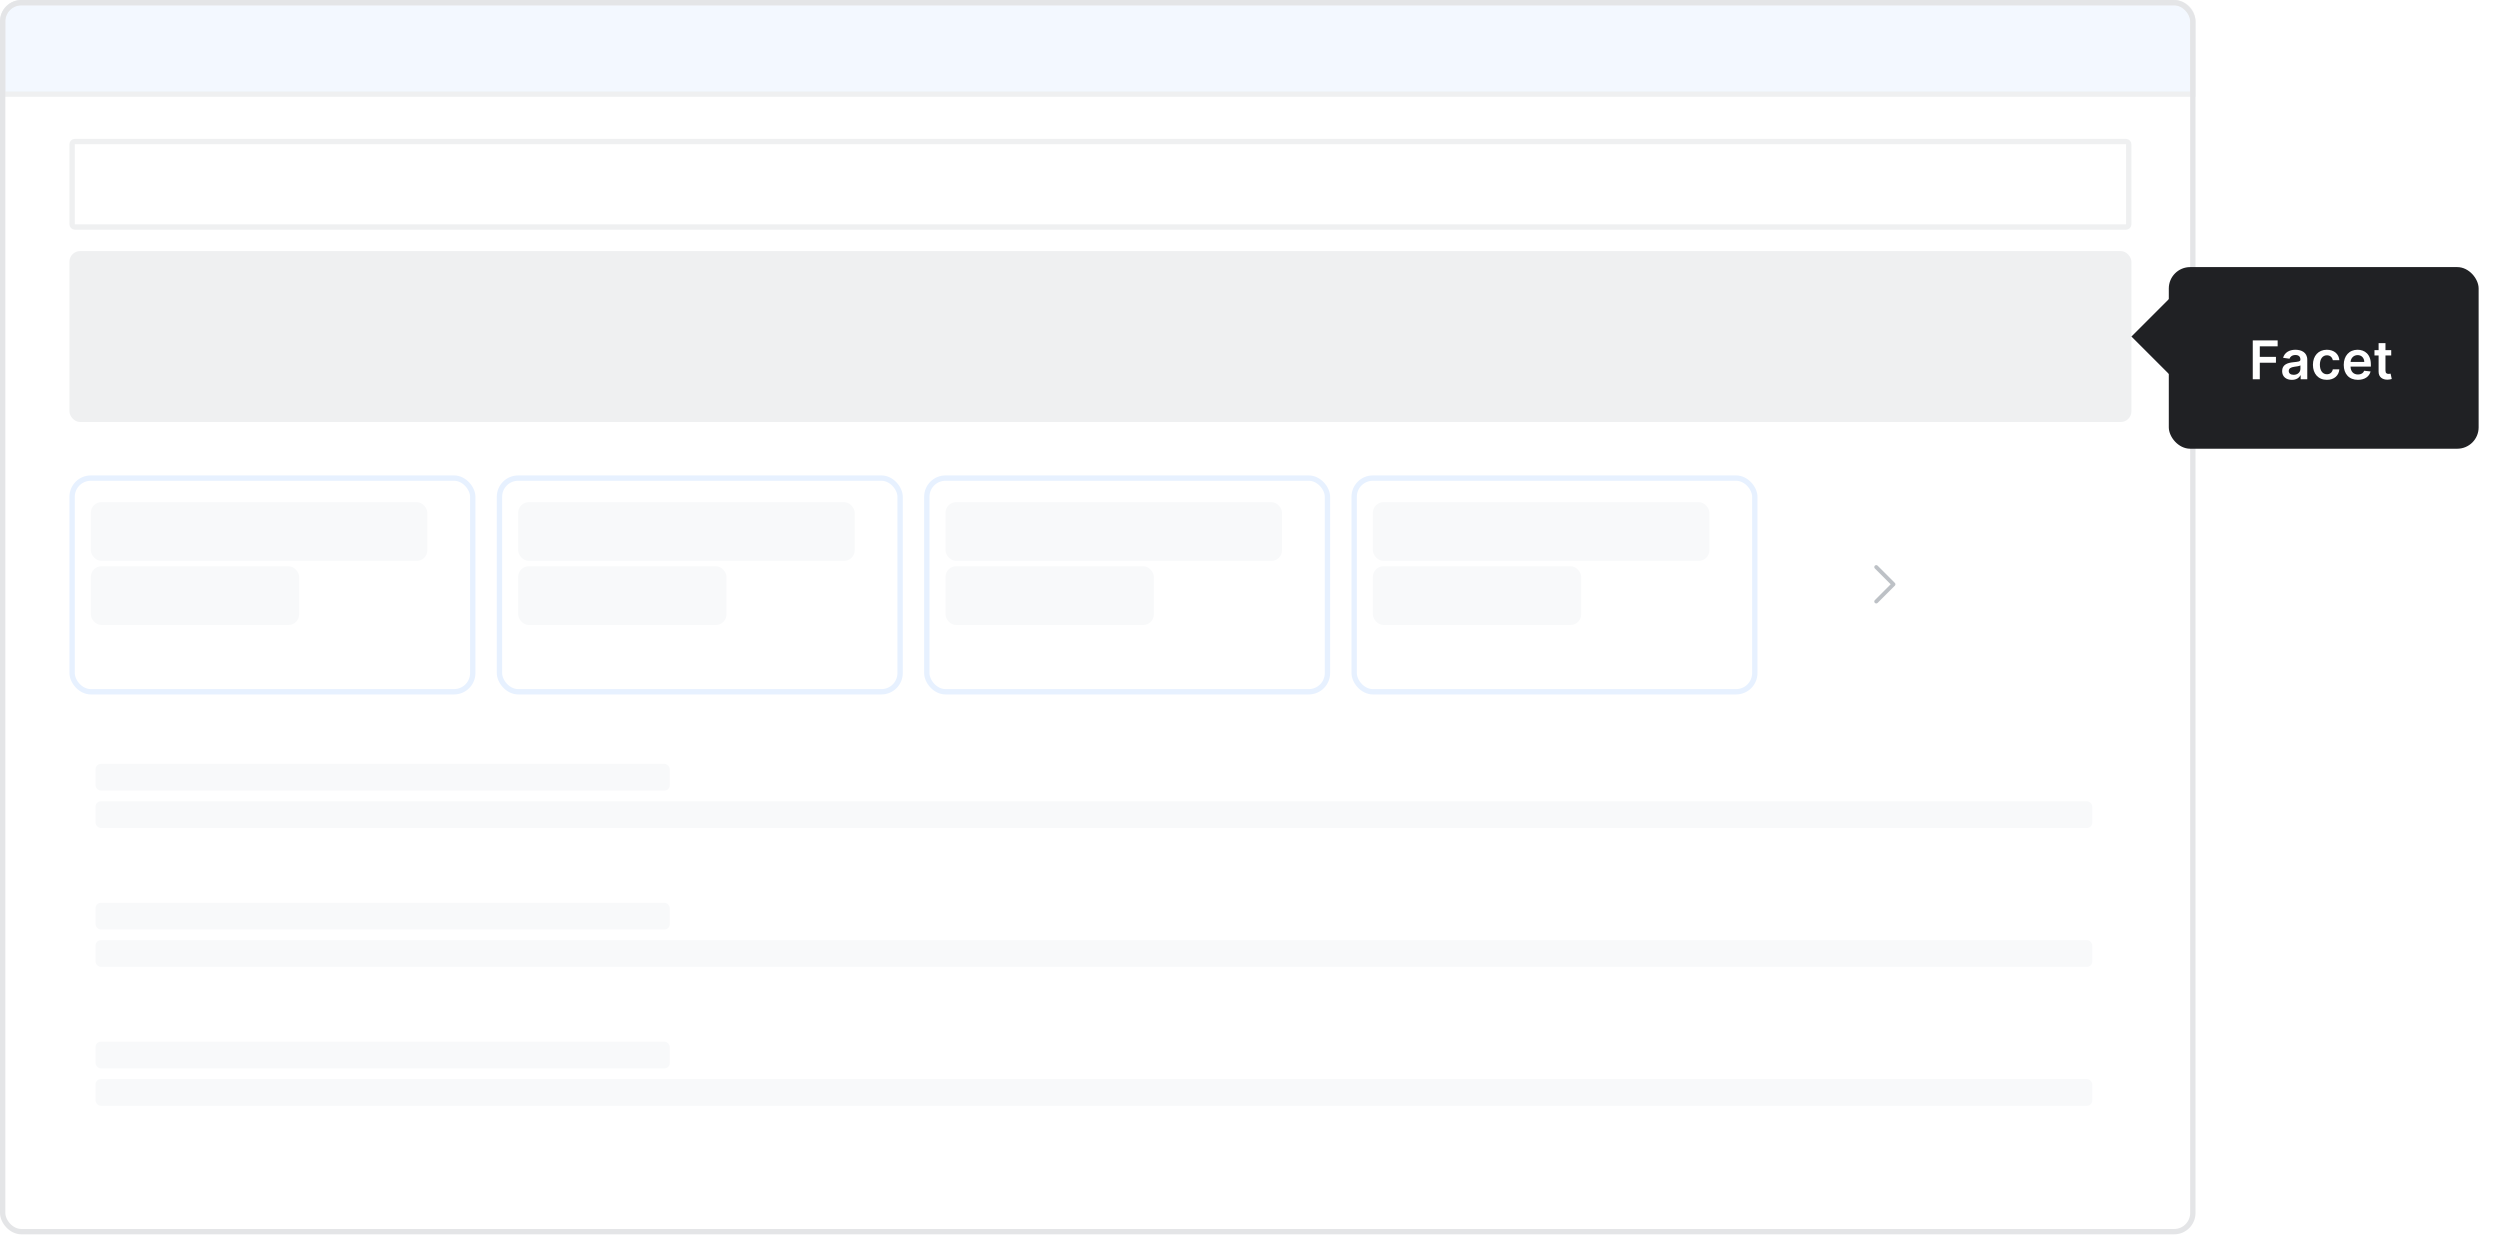 <svg width="468" height="232" viewBox="0 0 468 232" fill="none" xmlns="http://www.w3.org/2000/svg">
<path d="M0.5 4C0.5 2.067 2.067 0.5 4 0.5H407C408.933 0.5 410.5 2.067 410.5 4V17.623H0.5V4Z" fill="#F3F8FF" stroke="#EFF0F1"/>
<rect x="0.5" y="0.5" width="410" height="230.066" rx="3.5" stroke="#E4E5E7"/>
<rect x="13.5" y="26.5" width="385" height="16" rx="0.5" stroke="#EFF0F1"/>
<rect x="13" y="47" width="386" height="32" rx="2" fill="#EFF0F1"/>
<rect x="406" y="56" width="9.899" height="9.899" transform="rotate(45 406 56)" fill="#202124"/>
<g filter="url(#filter0_d)">
<rect x="406" y="46" width="58" height="34" rx="4" fill="#202124"/>
<path d="M421.717 67H423.035V63.91H426.057V62.806H423.035V60.832H426.376V59.727H421.717V67ZM429.041 67.11C429.896 67.11 430.408 66.709 430.642 66.251H430.685V67H431.921V63.349C431.921 61.908 430.745 61.474 429.705 61.474C428.558 61.474 427.677 61.986 427.393 62.98L428.593 63.151C428.721 62.778 429.083 62.458 429.712 62.458C430.308 62.458 430.635 62.764 430.635 63.3V63.321C430.635 63.69 430.248 63.708 429.286 63.811C428.227 63.925 427.215 64.241 427.215 65.469C427.215 66.542 428 67.11 429.041 67.11ZM429.374 66.165C428.838 66.165 428.455 65.921 428.455 65.448C428.455 64.954 428.884 64.749 429.46 64.667C429.797 64.621 430.472 64.535 430.639 64.401V65.043C430.639 65.651 430.149 66.165 429.374 66.165ZM435.593 67.106C436.963 67.106 437.837 66.293 437.929 65.136H436.7C436.59 65.722 436.168 66.059 435.603 66.059C434.801 66.059 434.282 65.388 434.282 64.273C434.282 63.172 434.811 62.511 435.603 62.511C436.221 62.511 436.601 62.909 436.7 63.435H437.929C437.84 62.252 436.917 61.474 435.585 61.474C433.987 61.474 432.979 62.629 432.979 64.294C432.979 65.945 433.963 67.106 435.593 67.106ZM441.4 67.106C442.671 67.106 443.544 66.485 443.772 65.537L442.571 65.402C442.397 65.864 441.971 66.105 441.417 66.105C440.586 66.105 440.036 65.558 440.025 64.624H443.825V64.23C443.825 62.316 442.674 61.474 441.332 61.474C439.77 61.474 438.75 62.621 438.75 64.305C438.75 66.016 439.755 67.106 441.4 67.106ZM440.029 63.758C440.068 63.062 440.583 62.476 441.35 62.476C442.088 62.476 442.586 63.016 442.593 63.758H440.029ZM447.636 61.545H446.56V60.239H445.275V61.545H444.501V62.54H445.275V65.572C445.268 66.599 446.013 67.103 446.979 67.075C447.345 67.064 447.597 66.993 447.736 66.947L447.519 65.942C447.448 65.96 447.302 65.992 447.143 65.992C446.819 65.992 446.56 65.878 446.56 65.359V62.54H447.636V61.545Z" fill="white"/>
</g>
<path fill-rule="evenodd" clip-rule="evenodd" d="M354.715 109.118C354.851 109.253 354.859 109.468 354.739 109.612L354.715 109.639L351.493 112.861C351.349 113.005 351.116 113.005 350.973 112.861C350.838 112.726 350.83 112.511 350.949 112.367L350.973 112.34L353.935 109.378L350.973 106.416C350.838 106.281 350.83 106.067 350.949 105.922L350.973 105.896C351.108 105.761 351.322 105.753 351.467 105.872L351.493 105.896L354.715 109.118Z" fill="#BDC1C6"/>
<rect x="13.5" y="89.5" width="75" height="40" rx="3.5" fill="white" stroke="#E7F1FF"/>
<rect x="17" y="94" width="63" height="11" rx="2" fill="#F8F9FA"/>
<rect x="17" y="106" width="39" height="11" rx="2" fill="#F8F9FA"/>
<g filter="url(#filter1_d)">
<rect x="13" y="138" width="386" height="22" rx="2" fill="white"/>
</g>
<rect x="17.886" y="143" width="107.494" height="5" rx="1" fill="#F8F9FA"/>
<rect x="17.886" y="150" width="373.785" height="5" rx="1" fill="#F8F9FA"/>
<g filter="url(#filter2_d)">
<rect x="13" y="164" width="386" height="22" rx="2" fill="white"/>
</g>
<rect x="17.886" y="169" width="107.494" height="5" rx="1" fill="#F8F9FA"/>
<rect x="17.886" y="176" width="373.785" height="5" rx="1" fill="#F8F9FA"/>
<g filter="url(#filter3_d)">
<rect x="13" y="190" width="386" height="22" rx="2" fill="white"/>
</g>
<rect x="17.886" y="195" width="107.494" height="5" rx="1" fill="#F8F9FA"/>
<rect x="17.886" y="202" width="373.785" height="5" rx="1" fill="#F8F9FA"/>
<rect x="93.5" y="89.5" width="75" height="40" rx="3.5" fill="white" stroke="#E7F1FF"/>
<rect x="97" y="94" width="63" height="11" rx="2" fill="#F8F9FA"/>
<rect x="97" y="106" width="39" height="11" rx="2" fill="#F8F9FA"/>
<rect x="173.5" y="89.5" width="75" height="40" rx="3.5" fill="white" stroke="#E7F1FF"/>
<rect x="177" y="94" width="63" height="11" rx="2" fill="#F8F9FA"/>
<rect x="177" y="106" width="39" height="11" rx="2" fill="#F8F9FA"/>
<rect x="253.5" y="89.5" width="75" height="40" rx="3.5" fill="white" stroke="#E7F1FF"/>
<rect x="257" y="94" width="63" height="11" rx="2" fill="#F8F9FA"/>
<rect x="257" y="106" width="39" height="11" rx="2" fill="#F8F9FA"/>
<defs>
<filter id="filter0_d" x="402" y="46" width="66" height="42" filterUnits="userSpaceOnUse" color-interpolation-filters="sRGB">
<feFlood flood-opacity="0" result="BackgroundImageFix"/>
<feColorMatrix in="SourceAlpha" type="matrix" values="0 0 0 0 0 0 0 0 0 0 0 0 0 0 0 0 0 0 127 0"/>
<feOffset dy="4"/>
<feGaussianBlur stdDeviation="2"/>
<feColorMatrix type="matrix" values="0 0 0 0 0.125 0 0 0 0 0.129 0 0 0 0 0.141 0 0 0 0.2 0"/>
<feBlend mode="normal" in2="BackgroundImageFix" result="effect1_dropShadow"/>
<feBlend mode="normal" in="SourceGraphic" in2="effect1_dropShadow" result="shape"/>
</filter>
<filter id="filter1_d" x="2" y="127" width="408" height="44" filterUnits="userSpaceOnUse" color-interpolation-filters="sRGB">
<feFlood flood-opacity="0" result="BackgroundImageFix"/>
<feColorMatrix in="SourceAlpha" type="matrix" values="0 0 0 0 0 0 0 0 0 0 0 0 0 0 0 0 0 0 127 0"/>
<feOffset/>
<feGaussianBlur stdDeviation="5.5"/>
<feColorMatrix type="matrix" values="0 0 0 0 0 0 0 0 0 0 0 0 0 0 0 0 0 0 0.1 0"/>
<feBlend mode="normal" in2="BackgroundImageFix" result="effect1_dropShadow"/>
<feBlend mode="normal" in="SourceGraphic" in2="effect1_dropShadow" result="shape"/>
</filter>
<filter id="filter2_d" x="2" y="153" width="408" height="44" filterUnits="userSpaceOnUse" color-interpolation-filters="sRGB">
<feFlood flood-opacity="0" result="BackgroundImageFix"/>
<feColorMatrix in="SourceAlpha" type="matrix" values="0 0 0 0 0 0 0 0 0 0 0 0 0 0 0 0 0 0 127 0"/>
<feOffset/>
<feGaussianBlur stdDeviation="5.5"/>
<feColorMatrix type="matrix" values="0 0 0 0 0 0 0 0 0 0 0 0 0 0 0 0 0 0 0.1 0"/>
<feBlend mode="normal" in2="BackgroundImageFix" result="effect1_dropShadow"/>
<feBlend mode="normal" in="SourceGraphic" in2="effect1_dropShadow" result="shape"/>
</filter>
<filter id="filter3_d" x="2" y="179" width="408" height="44" filterUnits="userSpaceOnUse" color-interpolation-filters="sRGB">
<feFlood flood-opacity="0" result="BackgroundImageFix"/>
<feColorMatrix in="SourceAlpha" type="matrix" values="0 0 0 0 0 0 0 0 0 0 0 0 0 0 0 0 0 0 127 0"/>
<feOffset/>
<feGaussianBlur stdDeviation="5.5"/>
<feColorMatrix type="matrix" values="0 0 0 0 0 0 0 0 0 0 0 0 0 0 0 0 0 0 0.1 0"/>
<feBlend mode="normal" in2="BackgroundImageFix" result="effect1_dropShadow"/>
<feBlend mode="normal" in="SourceGraphic" in2="effect1_dropShadow" result="shape"/>
</filter>
</defs>
</svg>

